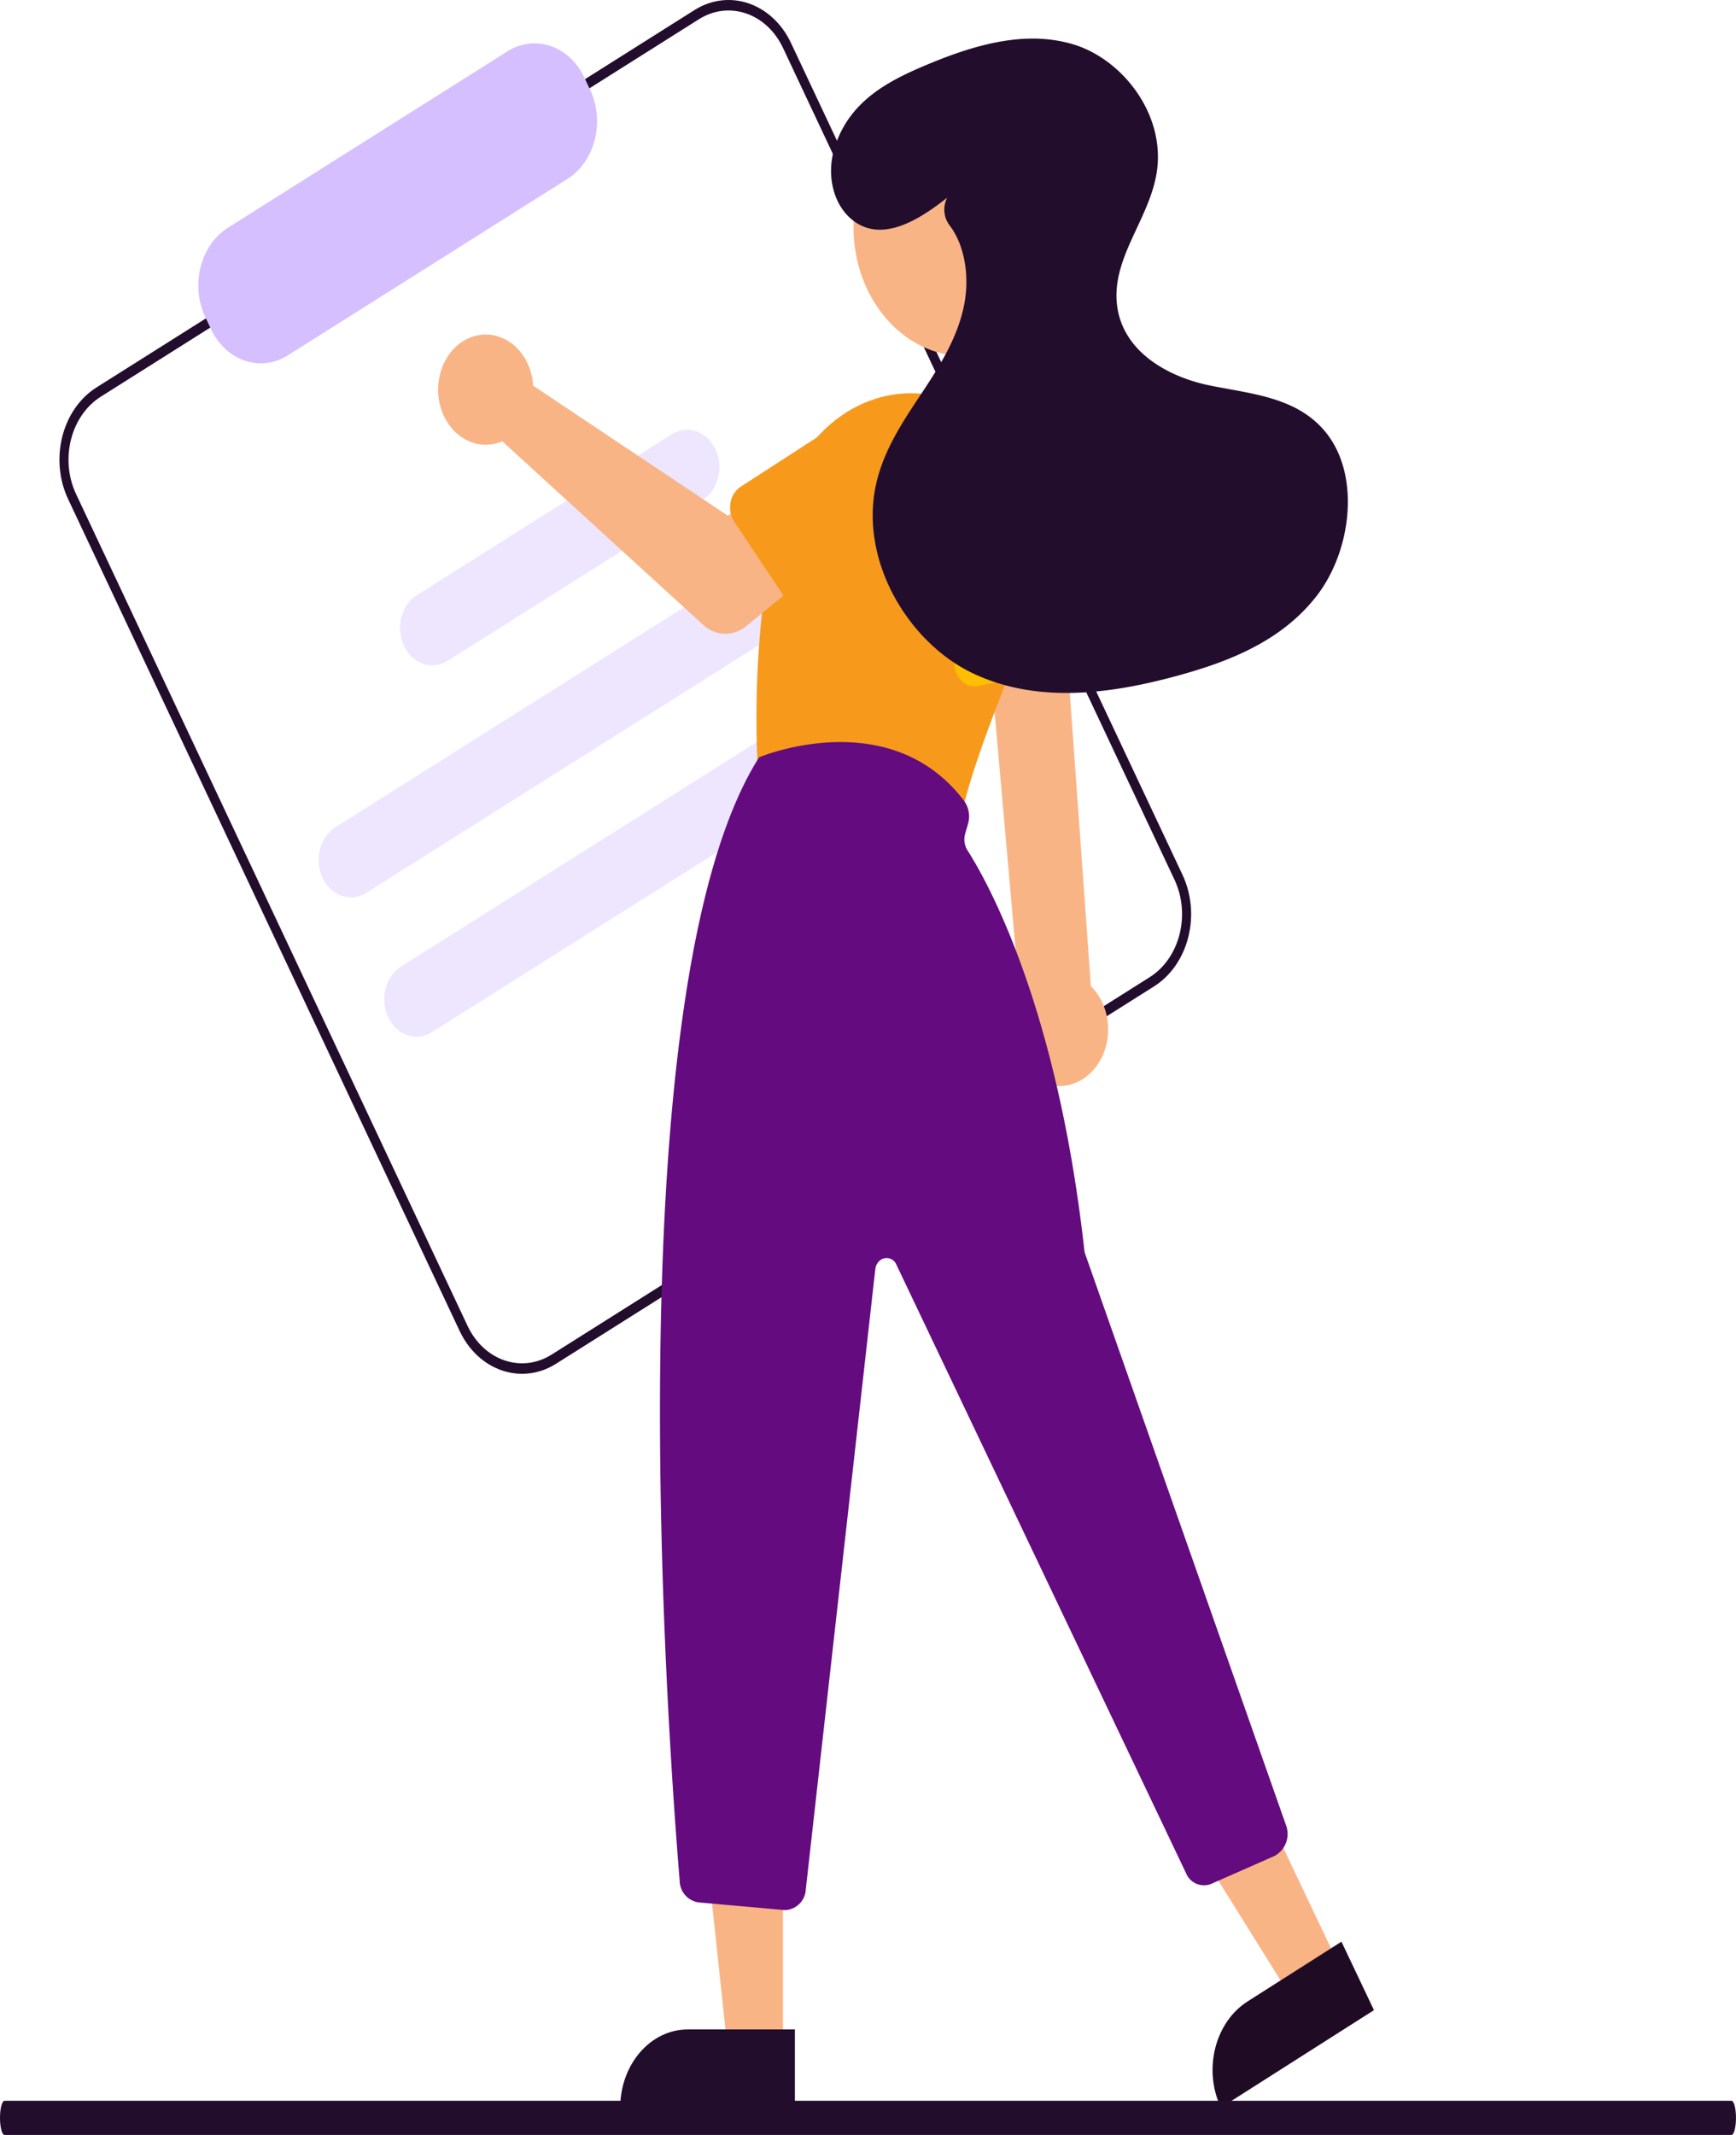 <svg xmlns="http://www.w3.org/2000/svg" width="384.8" height="473.136" viewBox="0 0 384.8 473.136">
  <g id="Group_330" data-name="Group 330" transform="translate(-546.013 -245.536)">
    <path id="Path_436" data-name="Path 436" d="M801.768,464.129,669.191,547.775c-7.637,4.805-17.193,1.547-21.361-7.284L561.042,356.13c-4.151-8.842-1.336-19.9,6.291-24.729l132.577-83.646c7.637-4.806,17.192-1.548,21.361,7.282L808.059,439.4C812.21,448.241,809.4,459.3,801.768,464.129ZM568.295,333.443c-6.654,4.209-9.11,13.86-5.489,21.574l86.788,184.361c3.636,7.7,11.973,10.546,18.635,6.354l132.577-83.645c6.654-4.21,9.109-13.861,5.488-21.574L719.507,256.151c-3.636-7.7-11.973-10.546-18.635-6.353Z" transform="translate(0.062 0)" fill="#220d2d"/>
    <path id="Path_437" data-name="Path 437" d="M671.6,283.832l-61.982,39.106c-6.092,3.832-13.713,1.234-17.038-5.809l-1.287-2.734c-3.31-7.052-1.066-15.874,5.017-19.723L658.3,255.565c6.091-3.834,13.712-1.234,17.037,5.809l1.287,2.734C679.931,271.16,677.687,279.983,671.6,283.832Z" transform="translate(0.205 1.347)" fill="#d5bfff"/>
    <path id="Path_438" data-name="Path 438" d="M748.5,351.861,626.9,428.578c-3.462,2.195-7.806.724-9.7-3.285s-.625-9.038,2.839-11.231l.023-.015,121.6-76.717c3.467-2.183,7.807-.7,9.693,3.316S751.96,349.675,748.5,351.861Z" transform="translate(0.33 14.81)" fill="#d5bfff" opacity="0.4"/>
    <path id="Path_439" data-name="Path 439" d="M762.967,378.409,641.372,455.125c-3.462,2.194-7.805.724-9.7-3.286s-.626-9.036,2.837-11.231l.024-.014,121.595-76.717c3.469-2.18,7.807-.69,9.69,3.326S766.42,376.221,762.967,378.409Z" transform="translate(0.398 19.141)" fill="#d5bfff" opacity="0.4"/>
    <path id="Path_440" data-name="Path 440" d="M701.323,342.975l-56.482,35.636c-3.464,2.19-7.807.714-9.7-3.3s-.617-9.038,2.847-11.228l.011-.007,56.482-35.636c3.462-2.194,7.805-.723,9.7,3.286s.625,9.036-2.837,11.231Z" transform="translate(0.415 13.359)" fill="#d5bfff" opacity="0.4"/>
    <path id="Path_441" data-name="Path 441" d="M774.873,466.735c-5.336-3.074-7.509-10.575-4.854-16.754a13,13,0,0,1,.995-1.878l-8.07-91.352h17.441l6.414,89.2c4.567,4.493,5.122,12.421,1.241,17.708-3.248,4.424-8.692,5.695-13.166,3.075Z" transform="translate(1.019 18.142)" fill="#f9b485"/>
    <ellipse id="Ellipse_29" data-name="Ellipse 29" cx="24.676" cy="28.568" rx="24.676" ry="28.568" transform="translate(735.202 267.342)" fill="#f9b485"/>
    <path id="Path_442" data-name="Path 442" d="M753.479,415.749l-36.829-9.311a5.089,5.089,0,0,1-3.551-4.845c-.425-9.513-.73-34.126,5.6-57.1,5.05-18.193,21.883-28.2,37.6-22.357.271.1.54.206.808.315h0c15.581,6.338,23.773,26.1,18.3,44.135a37.916,37.916,0,0,1-1.318,3.658c-8.167,19.415-13.31,33.475-15.288,41.791C758.16,414.712,755.823,416.344,753.479,415.749Z" transform="translate(0.784 12.223)" fill="#f79a1c"/>
    <path id="Path_443" data-name="Path 443" d="M718.842,643.433H706.524l-5.859-55h18.179Z" transform="translate(0.727 55.936)" fill="#f9b485"/>
    <path id="Path_444" data-name="Path 444" d="M697.809,632.215h23.755v17.315H682.853c0-9.563,6.7-17.315,14.956-17.315Z" transform="translate(0.643 63.079)" fill="#220d2d"/>
    <path id="Path_445" data-name="Path 445" d="M841.529,626.59l-10.794,6.87L802.71,588.531l15.931-10.141Z" transform="translate(1.206 54.299)" fill="#f9b485"/>
    <path id="Path_446" data-name="Path 446" d="M821.28,628.743,842.1,615.494h0l7.206,15.173h0l-33.923,21.591h0c-3.98-8.379-1.338-18.908,5.9-23.515Z" transform="translate(1.257 60.351)" fill="#1f0b23"/>
    <path id="Path_447" data-name="Path 447" d="M719.109,645.761l-18.962-1.69a4.89,4.89,0,0,1-4.154-4.711c-2.7-32.632-14.558-198,17.509-248.91l.089-.142.144-.061c.288-.122,28.885-11.928,45.294,9.708a5.876,5.876,0,0,1,.87,5.091l-.626,2.174a4.586,4.586,0,0,0,.5,3.691c4.553,7.126,19.879,34.574,25.9,88.547a4.525,4.525,0,0,0,.227,1l44.472,126.477a5.547,5.547,0,0,1-2.482,6.821l-.095.043L813.8,639.972a4.283,4.283,0,0,1-5.569-2.366l-64.2-134.843a2.344,2.344,0,0,0-3.412-1.142,2.941,2.941,0,0,0-1.278,2.172L723.938,641.215a4.805,4.805,0,0,1-4.479,4.56C719.342,645.776,719.226,645.771,719.109,645.761Z" transform="translate(0.684 23.065)" fill="#630b7f"/>
    <path id="Path_448" data-name="Path 448" d="M663.491,318.7a13.876,13.876,0,0,1,.24,1.908l43.16,28.825,10.49-6.992,11.184,16.949-17.532,14.467a7.18,7.18,0,0,1-9.643-.272l-44.505-40.647c-5.463,2.341-11.53-.887-13.551-7.211s.766-13.348,6.229-15.688,11.53.887,13.552,7.211a13.506,13.506,0,0,1,.377,1.45Z" transform="translate(0.454 10.397)" fill="#f9b485"/>
    <path id="Path_449" data-name="Path 449" d="M707.182,344.037a5.235,5.235,0,0,1,2.221-3.518L729.209,327.7c5.49-4.906,13.375-3.731,17.611,2.624,4.222,6.331,3.233,15.419-2.212,20.341l-15.792,18.985a4.1,4.1,0,0,1-6.392.138,5.222,5.222,0,0,1-.444-.572l-13.948-20.929A5.873,5.873,0,0,1,707.182,344.037Z" transform="translate(0.757 12.909)" fill="#f79a1c"/>
    <path id="Path_450" data-name="Path 450" d="M758.22,381.935a5.552,5.552,0,0,1-1.675-3.9l-.711-26.257c-1.234-7.9,3.3-15.463,10.12-16.892,6.8-1.424,13.314,3.779,14.579,11.642l7.285,24.969c.8,2.739-.471,5.71-2.837,6.635a4.071,4.071,0,0,1-.643.191l-22.471,4.7A4.074,4.074,0,0,1,758.22,381.935Z" transform="translate(0.985 14.537)" fill="#ffbe00"/>
    <path id="Path_451" data-name="Path 451" d="M755.111,288.139c-6.342,5.026-14.67,10.191-21.147,4.84-4.254-3.514-5.594-10.02-3.869-15.731,3.1-10.268,11.623-14.789,19.772-18.254,10.595-4.5,22.13-8.09,33.067-4.863s20.6,15.485,18.627,28.349c-1.587,10.345-10.017,18.953-8.82,29.369,1.2,10.482,11.387,16,20.377,17.873s19.049,2.475,25.51,9.951c8.242,9.537,6.184,26.582-1.571,36.65s-19.458,14.632-30.8,17.735c-15.025,4.11-31.276,6.27-45.545-.551s-25.374-25.188-21.241-42.408c1.746-7.274,5.86-13.421,9.835-19.406s8-12.243,9.516-19.586c1.264-6.119.329-13.224-3.177-17.813a5.8,5.8,0,0,1-.6-6.033Z" transform="translate(0.861 1.2)" fill="#220d2d"/>
    <path id="Path_452" data-name="Path 452" d="M929.808,653.376H547.018c-.555,0-1.005-1.695-1.005-3.786s.45-3.787,1.005-3.787h382.79c.555,0,1,1.7,1,3.787S930.363,653.376,929.808,653.376Z" transform="translate(0 65.296)" fill="#220d2d"/>
  </g>
</svg>
